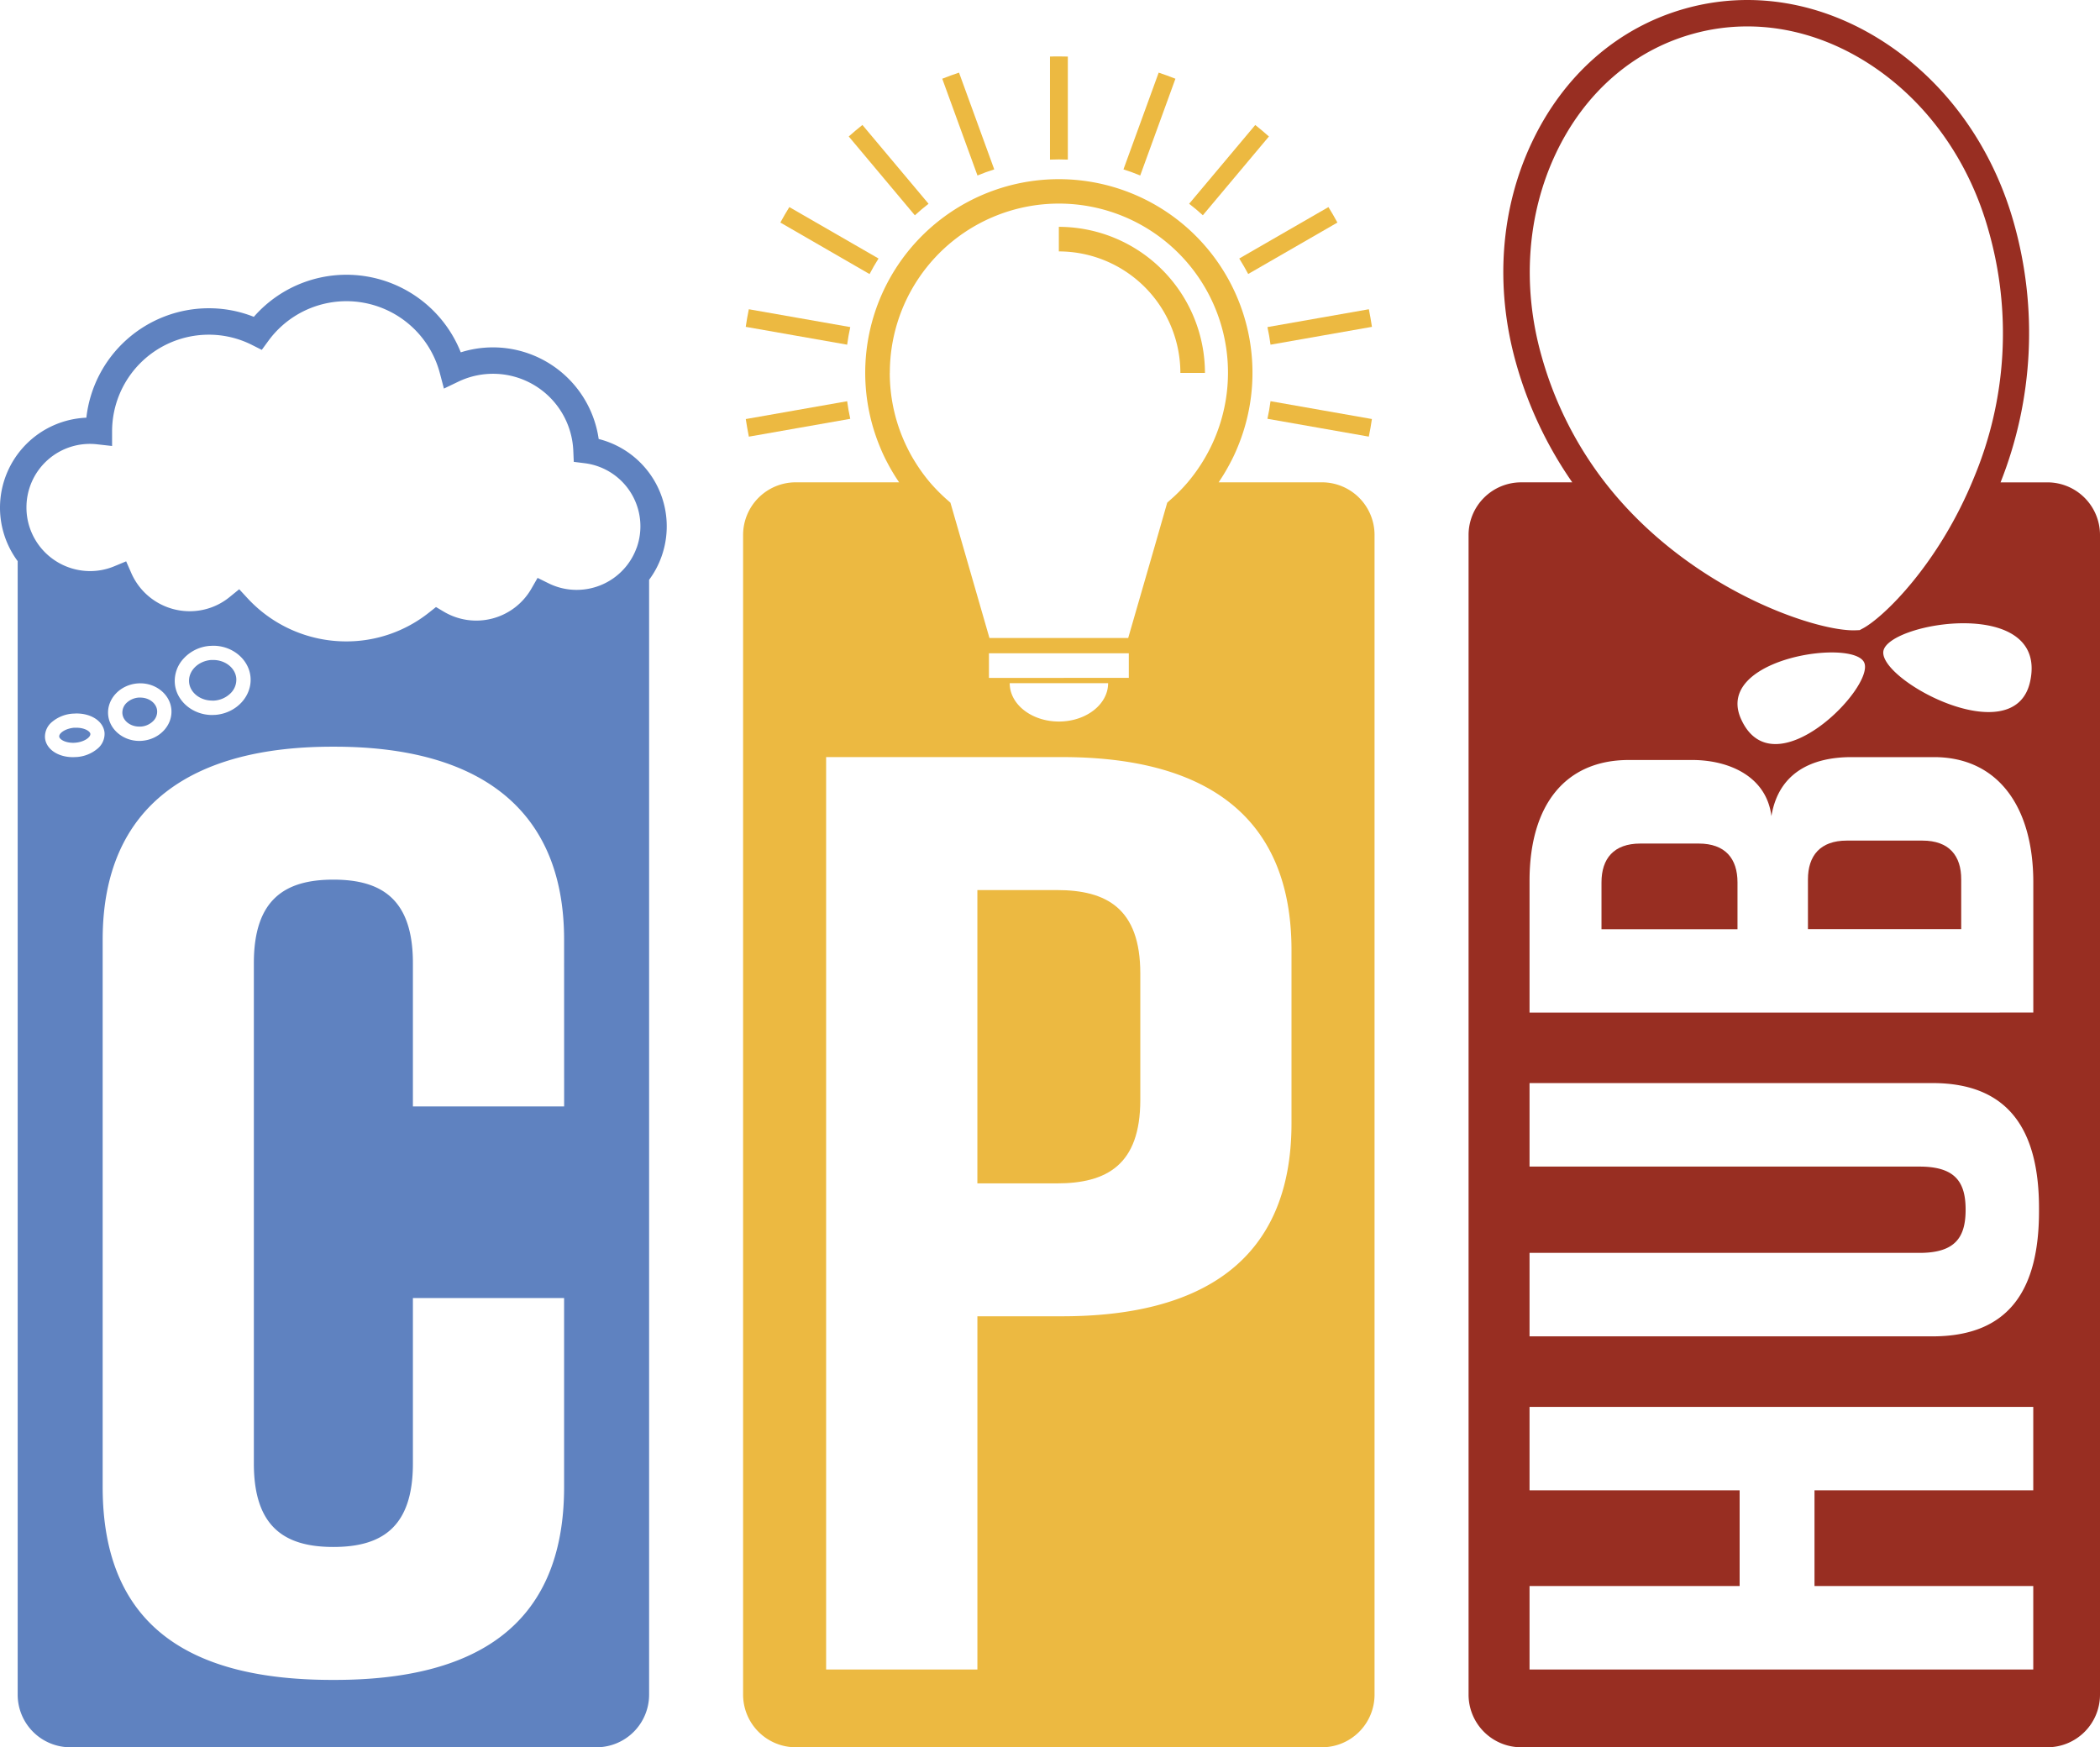 <svg id="Layer_1" data-name="Layer 1" xmlns="http://www.w3.org/2000/svg" viewBox="0 0 1059.5 881.68"><defs><style>.cls-1{fill:#5f82c0;}.cls-2{fill:#ecb941;}.cls-3{fill:#982e22;}</style></defs><title>Logo 3</title><path class="cls-1" d="M258.84,670.56c-.38,0-.77,0-1.18,0-4.28.36-7.56,2.62-7.53,4.34a.81.81,0,0,0,0,.16c.21,1.47,3.12,3.1,7,3.1a11.57,11.57,0,0,0,1.17-.05c4.29-.35,7.58-2.63,7.54-4.35a.81.81,0,0,0,0-.15C265.59,672.18,262.67,670.56,258.84,670.56Z" transform="translate(-220.25 -303.36)"/><path class="cls-1" d="M297.39,667.33a6.68,6.68,0,0,0,2.14-5.38c-.3-3.69-4-6.6-8.49-6.6l-.87,0a9.92,9.92,0,0,0-5.94,2.56,6.74,6.74,0,0,0-2.23,5.47c.3,3.69,4,6.6,8.49,6.6a8.77,8.77,0,0,0,.88,0A9.77,9.77,0,0,0,297.39,667.33Z" transform="translate(-220.25 -303.36)"/><path class="cls-1" d="M328.4,656.86a13,13,0,0,0,8.17-3.68,9.54,9.54,0,0,0,2.89-7.51c-.42-5.2-5.52-9.29-11.6-9.29-.37,0-.76,0-1.15,0-6.56.55-11.52,5.56-11.06,11.2.42,5.2,5.53,9.28,11.6,9.28C327.62,656.91,328,656.89,328.4,656.86Z" transform="translate(-220.25 -303.36)"/><path class="cls-1" d="M522.3,524.87a53.9,53.9,0,0,0-69.58-43.73,62.06,62.06,0,0,0-104.41-17.91,61.25,61.25,0,0,0-22.78-4.33,62.19,62.19,0,0,0-61.71,55.22,45.47,45.47,0,0,0-43.57,45.38,45.3,45.3,0,0,0,8.92,27v572A26.55,26.55,0,0,0,255.72,1185H521.19a26.55,26.55,0,0,0,26.55-26.55V595.92A44.5,44.5,0,0,0,554,584.19a45.43,45.43,0,0,0-31.71-59.32ZM258.87,685.34c-.6,0-1.19.07-1.78.07-7.72,0-13.67-4.12-14.14-9.8a9.62,9.62,0,0,1,3.58-8,18.16,18.16,0,0,1,10.53-4.17c.6,0,1.2-.07,1.8-.07,7.71,0,13.66,4.12,14.14,9.79a9.71,9.71,0,0,1-3.59,8A18.21,18.21,0,0,1,258.87,685.34Zm246,176.31H428.57V789.31c0-32.24-15.79-42.1-40.12-42.1s-40.12,9.86-40.12,42.1v252.54c0,32.22,15.79,42.08,40.12,42.08s40.12-9.86,40.12-42.08V958.32h76.28v95.36c0,71-46,97.33-115.74,97.33H387.8c-69.71,0-115.75-25.65-115.75-97.33V777.47c0-68.41,46-97.34,115.75-97.34h1.31c69.71,0,115.74,28.93,115.74,97.34ZM274.81,664c-.65-8,6-15.06,14.76-15.79a14.69,14.69,0,0,1,1.47-.06c8.18,0,15.07,5.8,15.68,13.22.65,8-6,15.06-14.76,15.78a14.42,14.42,0,0,1-1.45.06C282.32,677.21,275.42,671.4,274.81,664Zm33.65-15.78a16.58,16.58,0,0,1,4.59-12.74,19.91,19.91,0,0,1,13.07-6.22c.58,0,1.16-.07,1.74-.07,9.8,0,18.05,7,18.79,15.88.78,9.6-7.14,18.11-17.66,19-.58,0-1.16.07-1.74.07C317.46,664.11,309.2,657.13,308.46,648.22Zm233-68.51A32.13,32.13,0,0,1,511.25,601a31.79,31.79,0,0,1-14.17-3.28l-5.61-2.77-3.11,5.42A32.06,32.06,0,0,1,444.16,612l-3.94-2.34-3.6,2.85A66.92,66.92,0,0,1,394.79,627a67.78,67.78,0,0,1-49.61-21.73l-4.24-4.59-4.85,3.94a31.74,31.74,0,0,1-20.18,7.15,32.14,32.14,0,0,1-29.38-19.17l-2.63-6-6,2.49a31.67,31.67,0,0,1-12.21,2.43,32.16,32.16,0,0,1-30.21-21.26,31.67,31.67,0,0,1-1.88-10.83,32,32,0,0,1,35.77-31.87l7.43.84V521a48.8,48.8,0,0,1,48.75-48.76,48.21,48.21,0,0,1,21.77,5.14l5,2.52,3.33-4.55a48.75,48.75,0,0,1,86.51,16.28l2.06,7.8,7.27-3.49a40.53,40.53,0,0,1,58,34.83l.24,5.63,5.59.7a32.08,32.08,0,0,1,26.16,42.62Z" transform="translate(-220.25 -303.36)"/><path class="cls-2" d="M887.2,546.73H835.08a97.32,97.32,0,0,0,5.86-9.81,79.86,79.86,0,0,0,3.7-7.89,97.69,97.69,0,1,0-180.35,0,79.86,79.86,0,0,0,3.7,7.89,94.42,94.42,0,0,0,5.9,9.81H621.73a26.58,26.58,0,0,0-26.57,26.57v585.17A26.58,26.58,0,0,0,621.73,1185H887.2a26.56,26.56,0,0,0,26.54-26.57V573.3A26.56,26.56,0,0,0,887.2,546.73Zm-218-55.19A85.3,85.3,0,1,1,831.06,529a87.18,87.18,0,0,1-11.59,17.74,82.91,82.91,0,0,1-8.94,9L809.14,557l-6.53,22.76-13.16,45.53h-70L699.76,557l-1.36-1.19a89.67,89.67,0,0,1-8.94-9,85.89,85.89,0,0,1-7.19-9.85,78.73,78.73,0,0,1-4.4-7.89A85,85,0,0,1,669.17,491.54Zm50,153.89V633h70.56v4.64h0v7.75Zm60.12,2.66c0,10.68-11.1,19.34-24.83,19.34s-24.82-8.66-24.82-19.34ZM871.84,870.2c0,69.72-46,97.33-115.73,97.33H713.37v178.23H637.05V685.37H756.11c69.72,0,115.73,27.65,115.73,97.37Z" transform="translate(-220.25 -303.36)"/><path class="cls-2" d="M753.48,752.47H713.36v148h40.12c25,0,42.08-9.21,42.08-42.1V794.57C795.56,761.68,778.46,752.47,753.48,752.47Z" transform="translate(-220.25 -303.36)"/><path class="cls-2" d="M815.78,491.53h12.4a73.81,73.81,0,0,0-73.72-73.71v12.4A61.38,61.38,0,0,1,815.78,491.53Z" transform="translate(-220.25 -303.36)"/><path class="cls-2" d="M596.51,514.81c.43,3,1,5.94,1.56,8.88l51.16-9c-.65-2.91-1.17-5.88-1.57-8.88Z" transform="translate(-220.25 -303.36)"/><path class="cls-2" d="M649.23,468.4l-51.18-9c-.6,2.93-1.13,5.89-1.56,8.88l51.17,9Q648.26,472.78,649.23,468.4Z" transform="translate(-220.25 -303.36)"/><path class="cls-2" d="M663.49,433.8l-45-25.95c-1.59,2.56-3.1,5.15-4.53,7.8l45,26Q661.07,437.61,663.49,433.8Z" transform="translate(-220.25 -303.36)"/><path class="cls-2" d="M688.73,406.18l-33.37-39.77q-3.52,2.8-6.9,5.81L681.82,412Q685.15,408.93,688.73,406.18Z" transform="translate(-220.25 -303.36)"/><path class="cls-2" d="M721.87,388.83,704.1,340q-4.29,1.42-8.46,3.09l17.77,48.82C716.17,390.76,719,389.73,721.87,388.83Z" transform="translate(-220.25 -303.36)"/><path class="cls-2" d="M759,383.9v-52c-1.5-.05-3-.07-4.52-.07s-3,0-4.49.07v52c1.5-.06,3-.1,4.5-.1S757.47,383.84,759,383.9Z" transform="translate(-220.25 -303.36)"/><path class="cls-2" d="M813.28,343.09c-2.78-1.11-5.6-2.13-8.45-3.08l-17.77,48.82c2.87.9,5.7,1.93,8.46,3.08Z" transform="translate(-220.25 -303.36)"/><path class="cls-2" d="M860.45,372.23c-2.24-2-4.54-3.93-6.89-5.8L820.2,406.18q3.59,2.74,6.91,5.8Z" transform="translate(-220.25 -303.36)"/><path class="cls-2" d="M850,441.61l45-25.95q-2.16-4-4.52-7.81l-45,25.95Q847.85,437.61,850,441.61Z" transform="translate(-220.25 -303.36)"/><path class="cls-2" d="M859.7,514.67l51.15,9c.61-2.94,1.13-5.91,1.56-8.88l-51.15-9C860.87,508.79,860.35,511.76,859.7,514.67Z" transform="translate(-220.25 -303.36)"/><path class="cls-2" d="M861.26,477.28l51.17-9c-.43-3-1-5.95-1.56-8.88l-51.17,9Q860.68,472.78,861.26,477.28Z" transform="translate(-220.25 -303.36)"/><path class="cls-3" d="M1190.17,727.51H1152c-13.42,0-19.6,7.62-19.6,19.6v25.06h77.33V747.11C1209.77,735.13,1203.6,727.51,1190.17,727.51Z" transform="translate(-220.25 -303.36)"/><path class="cls-3" d="M1253.21,546.75h-23.63a204.44,204.44,0,0,0,6.71-130.9c-10.7-38.14-33.72-70.39-64.84-90.83-31.4-20.63-67.27-26.78-101-17.33S1009.3,341.06,993.21,375c-16,33.64-18.83,73.17-8.15,111.31a199.47,199.47,0,0,0,28.44,60.43H987.73a26.55,26.55,0,0,0-26.55,26.55v585.18A26.55,26.55,0,0,0,987.73,1185h265.48a26.55,26.55,0,0,0,26.54-26.55V573.3A26.55,26.55,0,0,0,1253.21,546.75Zm-8.71,100.48c-7.89,36.34-77.14-1-74-15.54S1253.86,604.16,1244.5,647.23ZM997.91,482.71c-9.83-35-7.22-71.26,7.34-102,14.42-30.42,38.85-51.79,68.82-60.19a102,102,0,0,1,27.75-3.83c21.31,0,42.75,6.61,62.32,19.46,28.42,18.68,49.49,48.26,59.31,83.3a188.74,188.74,0,0,1-7.23,124.78c-17.88,44.06-45.93,70.75-56,76.15l-1.74.93-2,.08c-19.8.87-87.45-21.29-129.48-78.59A186,186,0,0,1,997.91,482.71Zm100.75,183.48c-9.35-20.7,19.74-32.06,41.32-33.47h0c9.5-.62,17.55.69,20.21,4h0a4,4,0,0,1,.59.95C1166.34,650,1115,702.53,1098.66,666.19ZM991.94,747.84c0-38.48,18.15-61,50.09-61h32c18.16,0,37.4,8,39.94,28.32,3.64-22.14,20.7-29.77,40.31-29.77H1196c31.94,0,50.1,24.69,50.1,63.18v65.71H991.94Zm254.14,307.5H1135.71v48.29h110.37v42.12H991.94v-42.12h106v-48.29h-106v-42.1h254.14Zm2.9-140.86c0,38.48-14.15,63.18-53.72,63.18H991.94V935.54h196.77c18.17,0,23.24-8,23.24-21.79S1206.88,892,1188.71,892H991.94V849.86h203.32c39.21,0,53.72,24.68,53.72,63.17Z" transform="translate(-220.25 -303.36)"/><path class="cls-3" d="M1077.26,729h-29.41c-13.44,0-19.61,7.62-19.61,19.61v23.6h68.62v-23.6C1096.86,736.58,1090.68,729,1077.26,729Z" transform="translate(-220.25 -303.36)"/></svg>